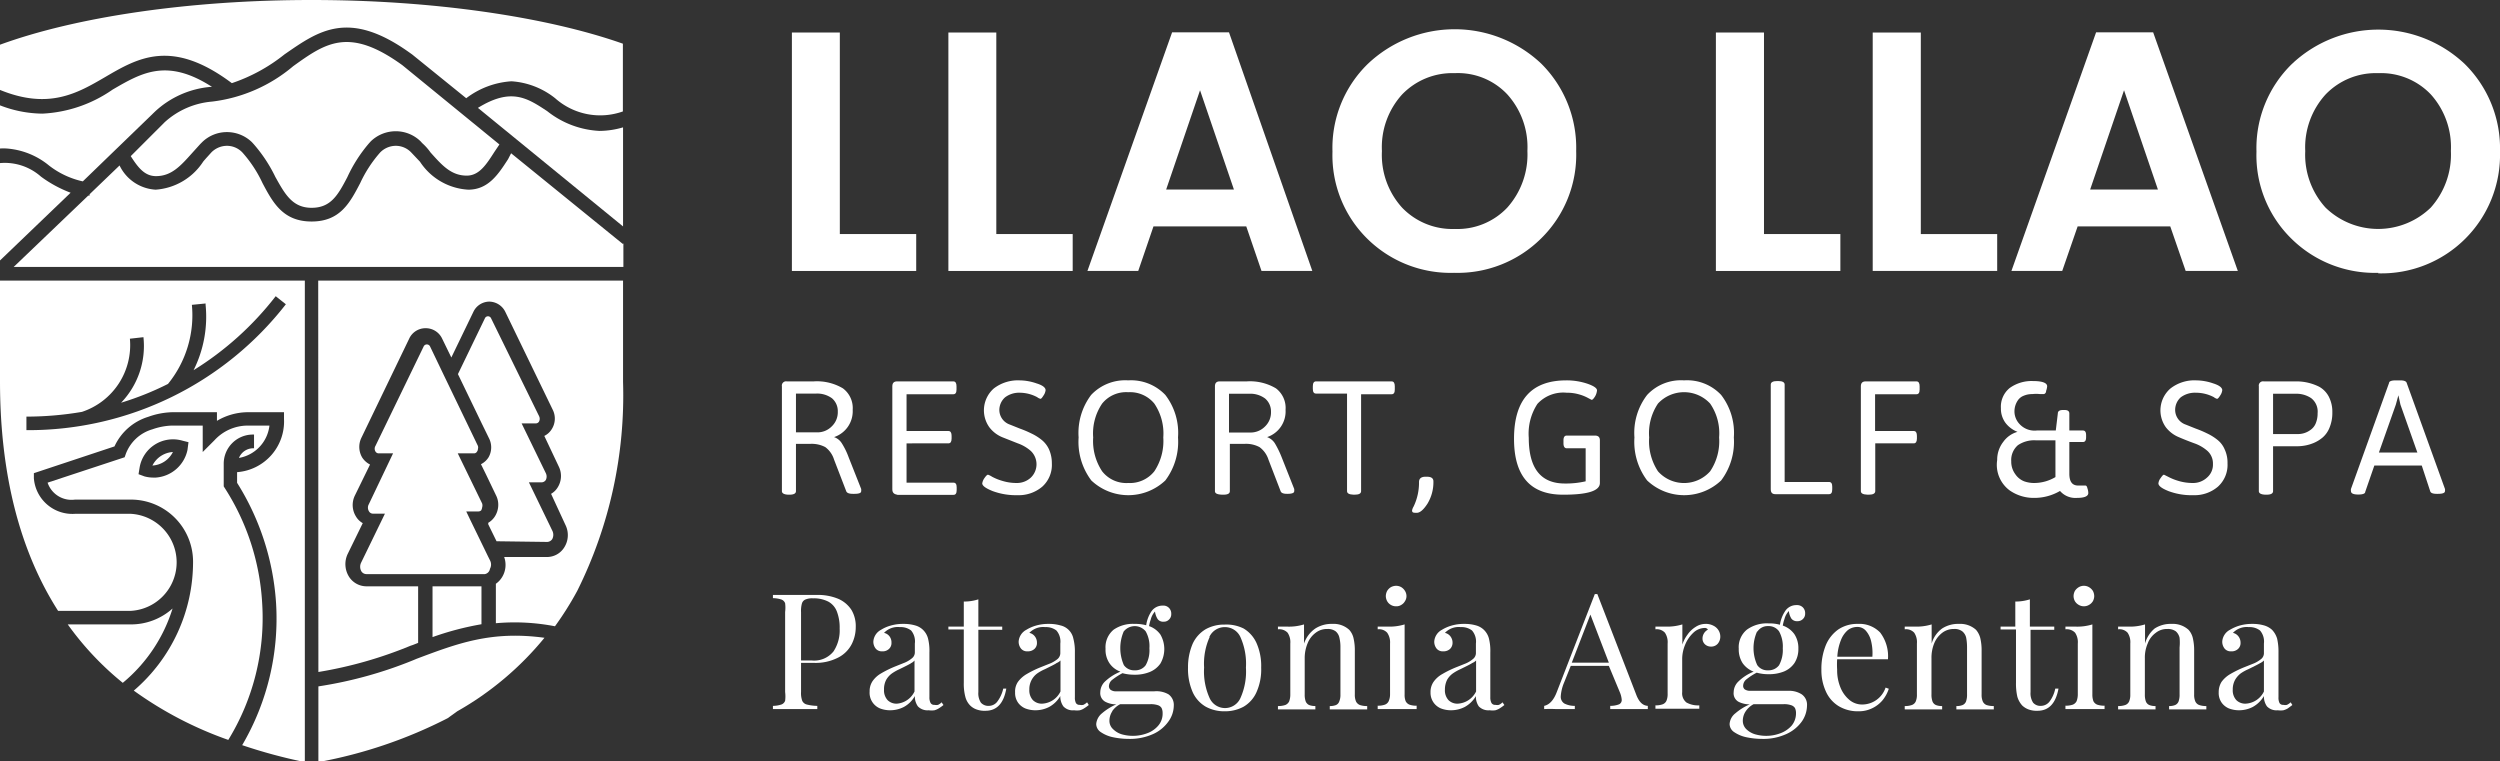 <svg xmlns="http://www.w3.org/2000/svg" viewBox="0 0 147.62 44.95"><rect x="0" y="0" width="147.62" height="44.95" fill="#333333" stroke="none"/><defs><style>.ae0f7254-268f-480e-8c00-9db0c8ac4374{fill:#fff;}</style></defs><g id="e3d6aa16-9250-4cb6-89e6-0f9614be769d" data-name="Layer 2"><g id="b59c77ea-29ea-4930-9358-1bd46b191b31" data-name="Layer 1"><path class="ae0f7254-268f-480e-8c00-9db0c8ac4374" d="M18,16.57H0V22.5c0,5.46,1.15,10,3.43,13.57h4.3a2.87,2.87,0,0,0,0-5.73H4.43A2.28,2.28,0,0,1,2,28.24v-.3l0,0,4.76-1.58a3.24,3.24,0,0,1,2-1.75,4.49,4.49,0,0,1,1.42-.27h2.63v.51a3.61,3.61,0,0,1,1.86-.51h2.1v.4A3,3,0,0,1,14,27.88v.63A15.17,15.17,0,0,1,16.3,35.6a14.77,14.77,0,0,1-2,8.4A30.78,30.78,0,0,0,18,45ZM16.9,17.94A19.27,19.27,0,0,1,1.61,25.4H1.56v-.8h.05a19.39,19.39,0,0,0,3.23-.28A4.15,4.15,0,0,0,7.67,20v0l.8-.09v0a4.83,4.83,0,0,1-1.32,3.87,17.41,17.41,0,0,0,2.77-1.11A6.43,6.43,0,0,0,11.33,18V18l.81-.08V18a7.06,7.06,0,0,1-.71,3.86,18.35,18.35,0,0,0,4.85-4.37l0,0,.63.5Z"/><path class="ae0f7254-268f-480e-8c00-9db0c8ac4374" d="M9,27.49h0a1.45,1.45,0,0,0,1.21-.8h0A1.45,1.45,0,0,0,9,27.49Z"/><path class="ae0f7254-268f-480e-8c00-9db0c8ac4374" d="M12.66,26l-.69.69V25.13H10.14A3.8,3.8,0,0,0,9,25.35,2.38,2.38,0,0,0,7.43,26.8L7.36,27h0L2.81,28.5a1.49,1.49,0,0,0,1.62,1h3.3a3.67,3.67,0,0,1,3.67,3.67,10,10,0,0,1-3.5,7.61,22,22,0,0,0,5.58,2.91,13.76,13.76,0,0,0,2-8.08,14,14,0,0,0-2.2-6.78l-.07-.11V27.38a1.72,1.72,0,0,1,1.71-1.72H15v.81h-.05a.91.91,0,0,0-.84.57,2.19,2.19,0,0,0,1.8-1.91H14.63A2.67,2.67,0,0,0,12.66,26Zm-1.59.57A2.06,2.06,0,0,1,9.2,28.2H9.06a2,2,0,0,1-.53-.07L8.18,28l.06-.37a2,2,0,0,1,2.53-1.61l.36.09Z"/><path class="ae0f7254-268f-480e-8c00-9db0c8ac4374" d="M7.25,40.32a9.24,9.24,0,0,0,2.94-4.39,3.67,3.67,0,0,1-2.46.94H4A17.58,17.58,0,0,0,7.25,40.32Z"/><path class="ae0f7254-268f-480e-8c00-9db0c8ac4374" d="M0,5.31c2.89,1.18,4.58.19,6.21-.76,1.93-1.13,3.93-2.3,7.48.36a10.12,10.12,0,0,0,3.11-1.7c2-1.38,3.78-2.7,7.43-.07h0l.1.07h0L27.53,5.8a4.92,4.92,0,0,1,2.67-1,4.62,4.62,0,0,1,2.58,1,4,4,0,0,0,4,.78v0h0v-4C32.3,1,25.6,0,18.39,0S4.49,1,0,2.64V5.31Z"/><path class="ae0f7254-268f-480e-8c00-9db0c8ac4374" d="M2.42,10.43A3.22,3.22,0,0,0,0,9.63v0H0v5.75l4.17-4A7.23,7.23,0,0,1,2.42,10.43Z"/><path class="ae0f7254-268f-480e-8c00-9db0c8ac4374" d="M36.79,7.52a5,5,0,0,1-1.39.21,5.38,5.38,0,0,1-3.08-1.16c-1.19-.79-2.14-1.41-4.1-.2l8.57,7Z"/><polygon class="ae0f7254-268f-480e-8c00-9db0c8ac4374" points="36.79 7.5 36.79 7.5 36.79 7.5 36.79 7.5"/><path class="ae0f7254-268f-480e-8c00-9db0c8ac4374" d="M25.42,9l0,0c.68.76,1.22,1.37,2.14,1.37h0c.74,0,1.16-.66,1.64-1.41l.29-.43L23.76,3.85c-3.16-2.29-4.54-1.31-6.45.06A9.08,9.08,0,0,1,12.51,6,4.73,4.73,0,0,0,9.72,7.22l-2,2c.43.67.82,1.18,1.49,1.18h0c.92,0,1.46-.61,2.14-1.37h0l.47-.52h0l.11-.11h0a2.09,2.09,0,0,1,1.47-.6,2.12,2.12,0,0,1,1.47.59h0l.11.12h0a8.65,8.65,0,0,1,1.28,1.94c.56,1,1,1.82,2.14,1.82s1.56-.76,2.11-1.81a8.58,8.58,0,0,1,1.28-2h0l.1-.11h0a2.11,2.11,0,0,1,1.48-.6,2.09,2.09,0,0,1,1.47.6h0l.09.1h0C25.12,8.62,25.28,8.8,25.42,9Z"/><path class="ae0f7254-268f-480e-8c00-9db0c8ac4374" d="M0,8.77a2.83,2.83,0,0,1,.41,0,4.44,4.44,0,0,1,2.48,1,5,5,0,0,0,2,.94L9.14,6.6a5.5,5.5,0,0,1,3.3-1.47h.08c-2.66-1.71-4.15-.84-5.87.16l0,0h0A7.91,7.91,0,0,1,2.5,6.71,7.06,7.06,0,0,1,0,6.22Z"/><polygon class="ae0f7254-268f-480e-8c00-9db0c8ac4374" points="0.78 15.76 0.78 15.76 0.78 15.76 0.78 15.76"/><path class="ae0f7254-268f-480e-8c00-9db0c8ac4374" d="M36.77,14.4,30.18,9.05,30,9.4c-.57.88-1.16,1.8-2.35,1.8h0A3.65,3.65,0,0,1,24.8,9.55h0L24.28,9a1.26,1.26,0,0,0-.91-.39,1.3,1.3,0,0,0-.92.39,7.49,7.49,0,0,0-1.18,1.81c-.61,1.17-1.19,2.27-2.87,2.27s-2.28-1.1-2.9-2.27A7.35,7.35,0,0,0,14.31,9a1.26,1.26,0,0,0-.91-.39,1.3,1.3,0,0,0-.92.39c-.16.18-.33.36-.48.54l0,0A3.65,3.65,0,0,1,9.19,11.2h0A2.52,2.52,0,0,1,7.06,9.77l-1.77,1.7v.08H5.21L.81,15.76h36V14.38h0Z"/><path class="ae0f7254-268f-480e-8c00-9db0c8ac4374" d="M18.8,39.68a24.72,24.72,0,0,0,5.44-1.55l.15-.05h0l.3-.12V34.62H21.6a1.22,1.22,0,0,1-1-.58,1.4,1.4,0,0,1-.07-1.33l.89-1.82a1.07,1.07,0,0,1-.4-.39,1.28,1.28,0,0,1-.07-1.23l.9-1.84a1.2,1.2,0,0,1-.46-.41,1.23,1.23,0,0,1-.06-1.15L24.16,20a1.06,1.06,0,0,1,.95-.62,1.07,1.07,0,0,1,1,.62l.54,1.11,1.3-2.69a1.05,1.05,0,0,1,.94-.61,1.07,1.07,0,0,1,.95.61l2.8,5.78a1.16,1.16,0,0,1-.06,1.14,1.06,1.06,0,0,1-.44.4L33,27.56a1.26,1.26,0,0,1-.07,1.22,1.09,1.09,0,0,1-.39.38L33.39,31h0a1.35,1.35,0,0,1-.07,1.32,1.2,1.2,0,0,1-1,.57H29.77a1.38,1.38,0,0,1-.13,1.2,1.31,1.31,0,0,1-.36.38v2.33a12.52,12.52,0,0,1,3.49.18,18.61,18.61,0,0,0,1.32-2.1,25.89,25.89,0,0,0,2.7-12.33V16.57h-18"/><path class="ae0f7254-268f-480e-8c00-9db0c8ac4374" d="M18.8,45a27.61,27.61,0,0,0,7.63-2.59L27,42a18.28,18.28,0,0,0,5.15-4.34C29,37.23,27,38,24.6,38.9l-.19.08h0a24.68,24.68,0,0,1-5.61,1.55"/><path class="ae0f7254-268f-480e-8c00-9db0c8ac4374" d="M28.93,33.59a.53.53,0,0,0,0-.51l-.12-.24h0l-1.07-2.2-.21-.44h.72a.26.26,0,0,0,.16-.06s0,0,0,0h0v0l0,0a.48.48,0,0,0,.06-.18.39.39,0,0,0,0-.23l-.72-1.48-.72-1.48H28a.2.2,0,0,0,.17-.11.25.25,0,0,0,.05-.15.3.3,0,0,0,0-.18l-2-4.15h0l-.82-1.71a.21.21,0,0,0-.39,0l-2.84,5.86a.32.32,0,0,0,0,.33.22.22,0,0,0,.18.11h.86l-1.43,3a.41.41,0,0,0,0,.41.27.27,0,0,0,.23.15h.72l-1.4,2.88a.55.55,0,0,0,0,.51.35.35,0,0,0,.3.18h7A.37.37,0,0,0,28.93,33.59Z"/><path class="ae0f7254-268f-480e-8c00-9db0c8ac4374" d="M32.31,32a.37.37,0,0,0,.3-.17.54.54,0,0,0,0-.5h0l-1.38-2.85H32a.3.3,0,0,0,.23-.14.45.45,0,0,0,0-.4L30.8,25h.86a.22.22,0,0,0,.17-.11.35.35,0,0,0,0-.32L29,18.8a.2.2,0,0,0-.37,0l-1.59,3.29,1.4,2.9.43.88A1.18,1.18,0,0,1,28.85,27a1.11,1.11,0,0,1-.45.41l.3.61.59,1.23a1.22,1.22,0,0,1,.13.62,1.29,1.29,0,0,1-.19.61,1.15,1.15,0,0,1-.4.39l0,.09.49,1Z"/><path class="ae0f7254-268f-480e-8c00-9db0c8ac4374" d="M28.43,36.86V34.62H25.54v3A17.35,17.35,0,0,1,28.43,36.86Z"/><path class="ae0f7254-268f-480e-8c00-9db0c8ac4374" d="M46.76,1.92h2.83v11.9H54.1V16H46.76Z"/><path class="ae0f7254-268f-480e-8c00-9db0c8ac4374" d="M56,1.92h2.83v11.9h4.51V16H56Z"/><path class="ae0f7254-268f-480e-8c00-9db0c8ac4374" d="M74.49,16l-.9-2.63H68.11L67.21,16h-3l5-14.09h3.36L77.49,16Zm-5.63-4.81h4l-2-5.86Z"/><path class="ae0f7254-268f-480e-8c00-9db0c8ac4374" d="M85.86,16.11a7,7,0,0,1-5.11-2,6.92,6.92,0,0,1-2.07-5.16,6.92,6.92,0,0,1,2.08-5.17A7.45,7.45,0,0,1,91,3.75a7,7,0,0,1,2.07,5.17A6.92,6.92,0,0,1,91,14.08,7,7,0,0,1,85.86,16.11ZM89,12.26a4.7,4.7,0,0,0,1.19-3.35A4.64,4.64,0,0,0,89,5.57a4,4,0,0,0-3.1-1.25,4.11,4.11,0,0,0-3.11,1.26,4.63,4.63,0,0,0-1.19,3.34,4.63,4.63,0,0,0,1.19,3.34,4.11,4.11,0,0,0,3.11,1.26A4.05,4.05,0,0,0,89,12.26Z"/><path class="ae0f7254-268f-480e-8c00-9db0c8ac4374" d="M101.32,1.92h2.84v11.9h4.51V16h-7.35Z"/><path class="ae0f7254-268f-480e-8c00-9db0c8ac4374" d="M110.58,1.92h2.84v11.9h4.51V16h-7.35Z"/><path class="ae0f7254-268f-480e-8c00-9db0c8ac4374" d="M129.06,16l-.91-2.63h-5.47L121.77,16h-3l5-14.09h3.37l5,14.09Zm-5.64-4.81h4l-2-5.86Z"/><path class="ae0f7254-268f-480e-8c00-9db0c8ac4374" d="M140.43,16.11a7,7,0,0,1-5.11-2,6.89,6.89,0,0,1-2.08-5.16,6.93,6.93,0,0,1,2.09-5.17,7.43,7.43,0,0,1,10.21,0,7,7,0,0,1,2.08,5.17,7,7,0,0,1-7.19,7.19Zm3.1-3.85a4.7,4.7,0,0,0,1.19-3.35,4.64,4.64,0,0,0-1.19-3.34,4.06,4.06,0,0,0-3.1-1.25,4.11,4.11,0,0,0-3.11,1.26,4.64,4.64,0,0,0-1.2,3.34,4.64,4.64,0,0,0,1.2,3.34,4.46,4.46,0,0,0,6.21,0Z"/><path class="ae0f7254-268f-480e-8c00-9db0c8ac4374" d="M46.17,29V22.81a.25.25,0,0,1,.29-.29h1.59a3,3,0,0,1,1.72.41,1.45,1.45,0,0,1,.58,1.27,1.61,1.61,0,0,1-1.1,1.61v0a.87.87,0,0,1,.46.37,4.18,4.18,0,0,1,.4.82l.74,1.87a.5.5,0,0,1,0,.14c0,.1-.13.15-.4.15h-.09q-.33,0-.39-.15l-.72-1.87a1.45,1.45,0,0,0-.52-.74,1.72,1.72,0,0,0-.9-.19H47V29c0,.14-.13.21-.38.21h-.08C46.3,29.2,46.17,29.13,46.17,29ZM47,25.53h1.25a1.18,1.18,0,0,0,.86-.35,1.15,1.15,0,0,0,.36-.87,1,1,0,0,0-.34-.79,1.48,1.48,0,0,0-.94-.28H47Z"/><path class="ae0f7254-268f-480e-8c00-9db0c8ac4374" d="M52.69,28.89V22.81c0-.19.09-.29.28-.29h3.32c.13,0,.19.1.19.29V23c0,.19-.06.28-.19.28H53.53v2.17H56c.13,0,.19.1.19.29v.15c0,.19-.06.29-.19.29H53.53v2.32H56.3c.13,0,.19.09.19.28v.15c0,.2-.06.29-.19.29H53C52.78,29.18,52.69,29.09,52.69,28.89Z"/><path class="ae0f7254-268f-480e-8c00-9db0c8ac4374" d="M58,28.54a.73.73,0,0,1,.13-.31c.09-.13.16-.2.21-.2a1.13,1.13,0,0,1,.24.12,3,3,0,0,0,.59.24,2.84,2.84,0,0,0,.87.13,1.2,1.2,0,0,0,.83-.32,1.09,1.09,0,0,0,0-1.57,2.34,2.34,0,0,0-.77-.45l-.91-.36a1.84,1.84,0,0,1-.77-.59,1.72,1.72,0,0,1,.26-2.29,2.33,2.33,0,0,1,1.53-.48,3.11,3.11,0,0,1,1,.18c.36.11.53.25.53.4a.68.68,0,0,1-.12.31c-.08.13-.14.2-.18.2a.55.55,0,0,1-.2-.1,2.21,2.21,0,0,0-1-.26,1.37,1.37,0,0,0-.89.27,1,1,0,0,0-.34.79.92.92,0,0,0,.62.82l.6.24a6.21,6.21,0,0,1,.66.28,3,3,0,0,1,.6.37,1.54,1.54,0,0,1,.45.57,2,2,0,0,1,.17.83,1.73,1.73,0,0,1-.57,1.38,2.15,2.15,0,0,1-1.45.5A4,4,0,0,1,58.62,29C58.22,28.84,58,28.69,58,28.54Z"/><path class="ae0f7254-268f-480e-8c00-9db0c8ac4374" d="M64.44,28.37a3.79,3.79,0,0,1-.75-2.54,3.72,3.72,0,0,1,.74-2.51,2.76,2.76,0,0,1,2.19-.86,2.79,2.79,0,0,1,2.19.86,3.67,3.67,0,0,1,.75,2.51,3.79,3.79,0,0,1-.75,2.54,3.18,3.18,0,0,1-4.37,0Zm.64-.54a1.81,1.81,0,0,0,1.54.69,1.84,1.84,0,0,0,1.54-.69,3.23,3.23,0,0,0,.53-2,3.14,3.14,0,0,0-.53-2,1.85,1.85,0,0,0-1.54-.67,1.82,1.82,0,0,0-1.54.67,3.14,3.14,0,0,0-.53,2A3.23,3.23,0,0,0,65.08,27.83Z"/><path class="ae0f7254-268f-480e-8c00-9db0c8ac4374" d="M71.74,29V22.81c0-.19.09-.29.28-.29h1.6a3,3,0,0,1,1.72.41,1.45,1.45,0,0,1,.57,1.27,1.6,1.6,0,0,1-1.09,1.61v0a.91.91,0,0,1,.46.37,5.73,5.73,0,0,1,.4.82l.74,1.87a.5.5,0,0,1,0,.14c0,.1-.14.15-.4.15H76c-.22,0-.34-.05-.38-.15l-.72-1.87a1.46,1.46,0,0,0-.53-.74,1.68,1.68,0,0,0-.89-.19h-.86V29c0,.14-.12.21-.38.21h-.07C71.86,29.2,71.74,29.13,71.74,29Zm.83-3.46h1.26a1.19,1.19,0,0,0,.86-.35,1.15,1.15,0,0,0,.36-.87,1,1,0,0,0-.35-.79,1.46,1.46,0,0,0-.94-.28H72.57Z"/><path class="ae0f7254-268f-480e-8c00-9db0c8ac4374" d="M79.54,29V23.24H77.71c-.13,0-.19-.09-.19-.28v-.15c0-.19.06-.29.19-.29h4.46c.13,0,.19.1.19.29V23c0,.19-.06.28-.19.28h-1.8V29c0,.14-.12.21-.38.21h-.07C79.66,29.2,79.54,29.13,79.54,29Z"/><path class="ae0f7254-268f-480e-8c00-9db0c8ac4374" d="M83.79,28.46c0-.2.13-.31.38-.31h.09c.25,0,.38.09.38.27a2.45,2.45,0,0,1-.35,1.32q-.35.54-.63.54c-.19,0-.28,0-.28-.14a.7.7,0,0,1,.09-.23A3.25,3.25,0,0,0,83.79,28.46Z"/><path class="ae0f7254-268f-480e-8c00-9db0c8ac4374" d="M89.4,25.91q0-3.45,3.09-3.45a3.85,3.85,0,0,1,1.25.2c.37.13.56.26.56.39a.86.86,0,0,1-.11.35c-.09.14-.15.21-.21.21l-.21-.11a2.51,2.51,0,0,0-.52-.21,2.55,2.55,0,0,0-.74-.1,2.07,2.07,0,0,0-1.73.66,3.22,3.22,0,0,0-.51,2q0,2.7,2.13,2.7a5.14,5.14,0,0,0,1.23-.13V26.47H92.51c-.12,0-.19-.1-.19-.29V26c0-.19.07-.28.19-.28h1.67c.19,0,.29.09.29.28v2.52q0,.69-2.13.69Q89.4,29.24,89.4,25.91Z"/><path class="ae0f7254-268f-480e-8c00-9db0c8ac4374" d="M97.26,28.37a3.79,3.79,0,0,1-.75-2.54,3.67,3.67,0,0,1,.75-2.51,2.72,2.72,0,0,1,2.18-.86,2.76,2.76,0,0,1,2.19.86,3.67,3.67,0,0,1,.75,2.51,3.79,3.79,0,0,1-.75,2.54,3.18,3.18,0,0,1-4.37,0Zm.64-.54a2.06,2.06,0,0,0,3.08,0,3.17,3.17,0,0,0,.53-2,3.08,3.08,0,0,0-.53-2,2.1,2.1,0,0,0-3.08,0,3.14,3.14,0,0,0-.52,2A3.23,3.23,0,0,0,97.9,27.83Z"/><path class="ae0f7254-268f-480e-8c00-9db0c8ac4374" d="M104.56,28.89V22.71c0-.14.13-.21.38-.21H105c.25,0,.38.07.38.21v5.75H108c.13,0,.19.09.19.28v.15c0,.2-.06.29-.19.29h-3.17C104.65,29.18,104.56,29.09,104.56,28.89Z"/><path class="ae0f7254-268f-480e-8c00-9db0c8ac4374" d="M109.88,29V22.81c0-.19.09-.29.28-.29h3c.13,0,.19.1.19.29V23c0,.19-.06.28-.19.28h-2.44v2.17H113c.13,0,.19.1.19.29v.15c0,.19-.06.29-.19.29h-2.27V29c0,.14-.13.21-.38.21h-.08C110,29.2,109.88,29.13,109.88,29Z"/><path class="ae0f7254-268f-480e-8c00-9db0c8ac4374" d="M117.93,27.16a1.71,1.71,0,0,1,.36-1.07,1.54,1.54,0,0,1,.84-.59v0a1.63,1.63,0,0,1-.71-.53,1.41,1.41,0,0,1-.27-.87,1.42,1.42,0,0,1,.52-1.19,2.21,2.21,0,0,1,1.37-.41c.56,0,.84.11.84.31a1,1,0,0,1-.06.27c0,.13-.09.19-.15.19l-.21,0a2.07,2.07,0,0,0-.46,0,1.25,1.25,0,0,0-.51.1.73.73,0,0,0-.34.27,1.16,1.16,0,0,0-.2.68,1.09,1.09,0,0,0,.32.74,1.2,1.2,0,0,0,1,.36h1.12l.12-1q0-.21.3-.21h.1c.19,0,.28.07.28.21v1h.8c.13,0,.19.09.19.28v.12c0,.19-.06.28-.19.28h-.8v1.87c0,.47.17.7.52.7l.27,0,.14,0c.05,0,.1,0,.14.17a.86.86,0,0,1,.05.27c0,.19-.22.29-.67.29a1.2,1.2,0,0,1-1-.41,3,3,0,0,1-1.55.41,2.48,2.48,0,0,1-1.42-.44A1.88,1.88,0,0,1,117.93,27.16Zm.83.08A1.24,1.24,0,0,0,119,28a1.13,1.13,0,0,0,.52.42,1.77,1.77,0,0,0,.61.1,2.46,2.46,0,0,0,1.24-.35c0-.11,0-.21,0-.27V26h-1.16a1.71,1.71,0,0,0-1.06.29A1.16,1.16,0,0,0,118.76,27.24Z"/><path class="ae0f7254-268f-480e-8c00-9db0c8ac4374" d="M127.45,28.54a.62.62,0,0,1,.13-.31c.09-.13.15-.2.2-.2l.24.12a3.22,3.22,0,0,0,.59.24,2.94,2.94,0,0,0,.87.13,1.2,1.2,0,0,0,.84-.32,1,1,0,0,0,.35-.8,1,1,0,0,0-.32-.77,2.34,2.34,0,0,0-.77-.45c-.3-.11-.61-.23-.91-.36a1.87,1.87,0,0,1-.78-.59,1.71,1.71,0,0,1,.27-2.29,2.3,2.3,0,0,1,1.53-.48,3.16,3.16,0,0,1,1,.18c.35.11.53.25.53.4a.68.68,0,0,1-.12.31c-.08.13-.14.2-.19.2a.55.55,0,0,1-.19-.1,2.27,2.27,0,0,0-1.05-.26,1.4,1.4,0,0,0-.9.27,1,1,0,0,0-.33.79.92.92,0,0,0,.62.82l.6.24a6.21,6.21,0,0,1,.66.28,3,3,0,0,1,.6.37,1.43,1.43,0,0,1,.44.57,1.84,1.84,0,0,1,.17.83,1.73,1.73,0,0,1-.57,1.38,2.12,2.12,0,0,1-1.44.5,3.9,3.9,0,0,1-1.47-.24C127.65,28.84,127.45,28.69,127.45,28.54Z"/><path class="ae0f7254-268f-480e-8c00-9db0c8ac4374" d="M133.38,29V22.81a.25.25,0,0,1,.29-.29h1.93a3,3,0,0,1,1.35.32,1.43,1.43,0,0,1,.56.58,1.94,1.94,0,0,1,.21.93,2.27,2.27,0,0,1-.17.91,1.48,1.48,0,0,1-.4.57,2.05,2.05,0,0,1-.54.33,2.52,2.52,0,0,1-.92.19h-1.47V29c0,.14-.13.21-.38.21h-.08C133.51,29.2,133.38,29.13,133.38,29Zm.84-3.37h1.48a1.22,1.22,0,0,0,.71-.23.87.87,0,0,0,.32-.38,1.49,1.49,0,0,0,.12-.62,1,1,0,0,0-.38-.89,1.56,1.56,0,0,0-.9-.26h-1.35Z"/><path class="ae0f7254-268f-480e-8c00-9db0c8ac4374" d="M138.82,29a.39.39,0,0,1,0-.13l2.25-6.26c0-.1.16-.15.39-.15h.27c.22,0,.35.05.38.15l2.26,6.26a.35.35,0,0,1,0,.13c0,.11-.14.16-.41.16h-.08c-.22,0-.35-.05-.38-.15L143,27.49h-2.8l-.54,1.56c0,.1-.16.15-.38.15h-.05C139,29.2,138.82,29.15,138.82,29Zm1.65-2.28h2.27l-1-2.83-.12-.55-.15.55Z"/><path class="ae0f7254-268f-480e-8c00-9db0c8ac4374" d="M47.3,40.86a1.34,1.34,0,0,0,.07.52.4.4,0,0,0,.27.22,2.59,2.59,0,0,0,.62.08v.19c-.33,0-.8,0-1.4,0s-1,0-1.22,0v-.19a1.66,1.66,0,0,0,.5-.08.37.37,0,0,0,.22-.22,2.09,2.09,0,0,0,0-.52V36.14a2.09,2.09,0,0,0,0-.52.37.37,0,0,0-.22-.22,1.66,1.66,0,0,0-.5-.08v-.19c.27,0,.65,0,1.16,0h1.44a3.12,3.12,0,0,1,1.26.23,1.76,1.76,0,0,1,.78.66,1.87,1.87,0,0,1,.25,1,2.22,2.22,0,0,1-.23,1,1.84,1.84,0,0,1-.79.8,2.9,2.9,0,0,1-1.48.32H47.3Zm1.92-2.4a2.24,2.24,0,0,0,.36-1.34,2.64,2.64,0,0,0-.16-1,1.12,1.12,0,0,0-.5-.59,1.87,1.87,0,0,0-.92-.2,1,1,0,0,0-.44.07.36.36,0,0,0-.21.24,1.66,1.66,0,0,0-.05.51V39h.64A1.46,1.46,0,0,0,49.22,38.46Z"/><path class="ae0f7254-268f-480e-8c00-9db0c8ac4374" d="M53.8,37.23a1,1,0,0,0-.66-.2,1.12,1.12,0,0,0-.94.34.55.55,0,0,1,.32.2.6.6,0,0,1,.12.38.47.47,0,0,1-.15.37.53.53,0,0,1-.4.14.46.46,0,0,1-.38-.16.65.65,0,0,1-.14-.43.85.85,0,0,1,.45-.68,2.17,2.17,0,0,1,.57-.25,2.59,2.59,0,0,1,.76-.1,2.4,2.4,0,0,1,.69.09,1.07,1.07,0,0,1,.46.26,1.1,1.1,0,0,1,.3.52,3,3,0,0,1,.08.82v2.64a.69.69,0,0,0,.07.34.24.24,0,0,0,.23.11.5.5,0,0,0,.21,0,.69.69,0,0,0,.21-.15l.11.16a2.59,2.59,0,0,1-.28.2,1,1,0,0,1-.25.11,1.18,1.18,0,0,1-.34,0,.79.79,0,0,1-.64-.23,1,1,0,0,1-.18-.61,1.64,1.64,0,0,1-.66.65,1.77,1.77,0,0,1-.8.19,1.64,1.64,0,0,1-.6-.11,1,1,0,0,1-.61-1,1.05,1.05,0,0,1,.18-.62,1.57,1.57,0,0,1,.5-.45,6.31,6.31,0,0,1,.86-.42l.45-.18a1.69,1.69,0,0,0,.52-.3.44.44,0,0,0,.16-.33V38A1,1,0,0,0,53.8,37.23Zm0,1.93c-.11.07-.33.18-.68.35a2.79,2.79,0,0,0-.46.26,1.19,1.19,0,0,0-.33.37,1.16,1.16,0,0,0-.13.58.85.85,0,0,0,.21.62.74.74,0,0,0,.55.21A1.26,1.26,0,0,0,54,40.83V39A.58.58,0,0,1,53.79,39.16Z"/><path class="ae0f7254-268f-480e-8c00-9db0c8ac4374" d="M59.18,37v.19H57.77v3.68a1,1,0,0,0,.15.62.58.58,0,0,0,.46.19.63.63,0,0,0,.5-.24,2,2,0,0,0,.36-.78l.18,0c-.15.87-.56,1.31-1.23,1.31a1.34,1.34,0,0,1-.53-.08,1,1,0,0,1-.37-.23,1.12,1.12,0,0,1-.29-.52,3,3,0,0,1-.09-.82V37.17H56V37h.91V35.52a2.73,2.73,0,0,0,.86-.13V37Z"/><path class="ae0f7254-268f-480e-8c00-9db0c8ac4374" d="M62.38,37.23a1,1,0,0,0-.66-.2,1.13,1.13,0,0,0-.94.34.55.55,0,0,1,.32.2.6.6,0,0,1,.13.38.47.47,0,0,1-.15.37.57.57,0,0,1-.41.14.46.46,0,0,1-.38-.16.65.65,0,0,1-.14-.43.85.85,0,0,1,.45-.68,2.32,2.32,0,0,1,.57-.25,2.59,2.59,0,0,1,.76-.1,2.4,2.4,0,0,1,.69.09,1,1,0,0,1,.76.78,3,3,0,0,1,.09.82v2.64a.71.71,0,0,0,.06.34.24.24,0,0,0,.23.11.46.46,0,0,0,.21,0,.86.86,0,0,0,.22-.15l.1.16a2.59,2.59,0,0,1-.28.2.82.82,0,0,1-.25.11,1.18,1.18,0,0,1-.34,0,.75.75,0,0,1-.63-.23,1,1,0,0,1-.18-.61,1.73,1.73,0,0,1-.67.65,1.77,1.77,0,0,1-.8.19,1.64,1.64,0,0,1-.6-.11,1,1,0,0,1-.44-.36,1,1,0,0,1-.16-.59,1,1,0,0,1,.17-.62,1.69,1.69,0,0,1,.5-.45,6.31,6.31,0,0,1,.86-.42l.45-.18a1.77,1.77,0,0,0,.53-.3.47.47,0,0,0,.16-.33V38A1,1,0,0,0,62.38,37.23Zm0,1.93c-.1.07-.33.18-.67.35a2.54,2.54,0,0,0-.47.26,1.15,1.15,0,0,0-.46.95.85.85,0,0,0,.21.62.74.74,0,0,0,.55.21,1.27,1.27,0,0,0,1.08-.72V39A.71.71,0,0,1,62.37,39.16Z"/><path class="ae0f7254-268f-480e-8c00-9db0c8ac4374" d="M69,41a.77.77,0,0,1,.31.67,1.62,1.62,0,0,1-.3.91,2.23,2.23,0,0,1-.89.75,3.34,3.34,0,0,1-1.48.3,4.57,4.57,0,0,1-.93-.1,2,2,0,0,1-.71-.3.58.58,0,0,1-.27-.48.91.91,0,0,1,.34-.63,3.33,3.33,0,0,1,.85-.53h0a1.38,1.38,0,0,1-.65-.15.58.58,0,0,1-.3-.57.89.89,0,0,1,.27-.62,2.92,2.92,0,0,1,.92-.59,1.32,1.32,0,0,1-.65-.5,1.42,1.42,0,0,1-.23-.85,1.34,1.34,0,0,1,.48-1.13A2,2,0,0,1,67,36.84a2.44,2.44,0,0,1,.68.08,1.94,1.94,0,0,1,.33-.85.8.8,0,0,1,.65-.31.46.46,0,0,1,.37.14.48.48,0,0,1,.13.36.42.42,0,0,1-.13.32.41.41,0,0,1-.32.13.4.4,0,0,1-.35-.15,1.09,1.09,0,0,1-.16-.45,1.06,1.06,0,0,0-.25.47,2.24,2.24,0,0,0-.1.39,1.37,1.37,0,0,1,.67.5,1.71,1.71,0,0,1,0,1.71,1.42,1.42,0,0,1-.63.5,2.31,2.31,0,0,1-.91.16,2.58,2.58,0,0,1-.7-.09,4.07,4.07,0,0,0-.59.38.5.5,0,0,0-.21.38.27.27,0,0,0,.11.23.55.55,0,0,0,.35.08h2.23A1.43,1.43,0,0,1,69,41Zm-3.32,1a1,1,0,0,0-.17.54.66.66,0,0,0,.21.51,1.23,1.23,0,0,0,.52.31,2.41,2.41,0,0,0,1.49-.06,1.56,1.56,0,0,0,.66-.45,1.08,1.08,0,0,0,.26-.74.67.67,0,0,0-.06-.3.39.39,0,0,0-.22-.17,1.29,1.29,0,0,0-.44-.06H66.15A1.24,1.24,0,0,0,65.67,42Zm.68-4.73a2.5,2.5,0,0,0,0,2,.73.73,0,0,0,.64.31.75.75,0,0,0,.65-.3,1.79,1.79,0,0,0,.22-1,1.77,1.77,0,0,0-.22-1,.83.83,0,0,0-1.29,0Z"/><path class="ae0f7254-268f-480e-8c00-9db0c8ac4374" d="M73.43,37.11a1.92,1.92,0,0,1,.76.85,3.34,3.34,0,0,1,.28,1.46,3.28,3.28,0,0,1-.28,1.46,1.87,1.87,0,0,1-.76.85,2.29,2.29,0,0,1-1.12.27,2.25,2.25,0,0,1-1.11-.27,1.89,1.89,0,0,1-.77-.85,3.42,3.42,0,0,1-.28-1.46A3.49,3.49,0,0,1,70.43,38a1.94,1.94,0,0,1,.77-.85,2.25,2.25,0,0,1,1.11-.27A2.29,2.29,0,0,1,73.43,37.11Zm-2,.5a3.83,3.83,0,0,0-.33,1.81,3.81,3.81,0,0,0,.33,1.81,1,1,0,0,0,.9.58,1,1,0,0,0,.91-.58,3.81,3.81,0,0,0,.33-1.81,3.83,3.83,0,0,0-.33-1.81,1,1,0,0,0-.91-.58A1,1,0,0,0,71.41,37.61Z"/><path class="ae0f7254-268f-480e-8c00-9db0c8ac4374" d="M77.67,37.11a1.78,1.78,0,0,1,1-.27,1.36,1.36,0,0,1,1,.35,1.1,1.1,0,0,1,.25.48,3.13,3.13,0,0,1,.08.77V41a1,1,0,0,0,.07.42.43.43,0,0,0,.23.21,1.23,1.23,0,0,0,.43.06v.2l-1.15,0-1.06,0v-.2a.92.92,0,0,0,.37-.06.36.36,0,0,0,.19-.21,1,1,0,0,0,.07-.42V38.23a2.32,2.32,0,0,0-.06-.57.67.67,0,0,0-.22-.38.77.77,0,0,0-.49-.14,1.09,1.09,0,0,0-.7.23,1.42,1.42,0,0,0-.47.62,2.26,2.26,0,0,0-.17.88V41a1.17,1.17,0,0,0,.06.42.41.41,0,0,0,.2.21,1,1,0,0,0,.37.06v.2l-1.06,0-1.15,0v-.2a1.27,1.27,0,0,0,.43-.06.43.43,0,0,0,.23-.21,1.14,1.14,0,0,0,.07-.42V38a1,1,0,0,0-.16-.64.68.68,0,0,0-.57-.2V37L76,37a3,3,0,0,0,1-.13V38A1.77,1.77,0,0,1,77.67,37.11Z"/><path class="ae0f7254-268f-480e-8c00-9db0c8ac4374" d="M83,41.4a.43.43,0,0,0,.23.21,1.21,1.21,0,0,0,.42.06v.2l-1.15,0-1.15,0v-.2a1.17,1.17,0,0,0,.42-.06A.4.4,0,0,0,82,41.4a1,1,0,0,0,.08-.42V38a1,1,0,0,0-.17-.64.65.65,0,0,0-.56-.2V37l.59,0a3.08,3.08,0,0,0,1-.13V41A1,1,0,0,0,83,41.4Zm-.26-6.73a.66.66,0,0,1,.22.22.59.59,0,0,1,.09.31.55.55,0,0,1-.09.3.58.58,0,0,1-.22.22.52.52,0,0,1-.3.08.58.58,0,0,1-.31-.08.58.58,0,0,1-.22-.22.64.64,0,0,1-.08-.3.68.68,0,0,1,.08-.31.66.66,0,0,1,.22-.22.68.68,0,0,1,.31-.08A.61.61,0,0,1,82.74,34.67Z"/><path class="ae0f7254-268f-480e-8c00-9db0c8ac4374" d="M86.92,37.23a1,1,0,0,0-.66-.2,1.12,1.12,0,0,0-.94.34.55.55,0,0,1,.32.2.6.6,0,0,1,.13.38.5.5,0,0,1-.15.37.57.57,0,0,1-.41.14.46.46,0,0,1-.38-.16.65.65,0,0,1-.14-.43.85.85,0,0,1,.45-.68,2.32,2.32,0,0,1,.57-.25,2.59,2.59,0,0,1,.76-.1,2.4,2.4,0,0,1,.69.09,1.07,1.07,0,0,1,.46.26,1.1,1.1,0,0,1,.3.52,3,3,0,0,1,.08.82v2.64a.69.69,0,0,0,.07.34.24.24,0,0,0,.23.11.5.5,0,0,0,.21,0,.69.69,0,0,0,.21-.15l.11.16a2.59,2.59,0,0,1-.28.2,1,1,0,0,1-.25.11,1.18,1.18,0,0,1-.34,0,.79.79,0,0,1-.64-.23,1,1,0,0,1-.17-.61,1.73,1.73,0,0,1-.67.65,1.77,1.77,0,0,1-.8.19,1.64,1.64,0,0,1-.6-.11,1,1,0,0,1-.44-.36,1,1,0,0,1-.17-.59,1.05,1.05,0,0,1,.18-.62,1.57,1.57,0,0,1,.5-.45,6.31,6.31,0,0,1,.86-.42l.45-.18a1.69,1.69,0,0,0,.52-.3.45.45,0,0,0,.17-.33V38A1,1,0,0,0,86.92,37.23Zm0,1.93c-.11.07-.33.18-.68.35a2.79,2.79,0,0,0-.46.26,1.19,1.19,0,0,0-.33.37,1.27,1.27,0,0,0-.13.58.85.85,0,0,0,.21.62.74.74,0,0,0,.55.21,1.28,1.28,0,0,0,1.08-.72V39A.71.71,0,0,1,86.91,39.16Z"/><path class="ae0f7254-268f-480e-8c00-9db0c8ac4374" d="M97.3,41.68v.19q-.39,0-1,0c-.54,0-1,0-1.22,0v-.19a1.43,1.43,0,0,0,.52-.09.28.28,0,0,0,.16-.27,1.45,1.45,0,0,0-.11-.44L95,39.32H92.75l-.4,1a2.52,2.52,0,0,0-.19.79.47.47,0,0,0,.21.43,1.32,1.32,0,0,0,.62.14v.19c-.36,0-.73,0-1.1,0a7,7,0,0,0-.71,0v-.19c.32-.07.57-.35.75-.83l2.24-5.77h.15l2.32,6C96.8,41.46,97,41.66,97.3,41.68Zm-3.39-5.39-1.1,2.84H95Z"/><path class="ae0f7254-268f-480e-8c00-9db0c8ac4374" d="M99.64,37.48a1.62,1.62,0,0,1,.48-.46,1.07,1.07,0,0,1,.59-.18.93.93,0,0,1,.45.1.74.74,0,0,1,.31.27.7.7,0,0,1,.11.37.64.64,0,0,1-.15.43.51.51,0,0,1-.4.17.51.51,0,0,1-.35-.13.46.46,0,0,1-.15-.36.59.59,0,0,1,.32-.51.21.21,0,0,0-.2-.1,1,1,0,0,0-.67.29,2,2,0,0,0-.48.71,2.21,2.21,0,0,0-.17.79v2a.69.69,0,0,0,.25.61,1.4,1.4,0,0,0,.76.17v.2l-1.47,0-1.12,0v-.2a1.17,1.17,0,0,0,.42-.06.4.4,0,0,0,.23-.21,1,1,0,0,0,.07-.42V38a1,1,0,0,0-.16-.64.65.65,0,0,0-.56-.2V37l.59,0a3.08,3.08,0,0,0,1-.13v1.19A2,2,0,0,1,99.64,37.48Z"/><path class="ae0f7254-268f-480e-8c00-9db0c8ac4374" d="M106.39,41a.75.75,0,0,1,.31.67,1.68,1.68,0,0,1-.29.91,2.26,2.26,0,0,1-.9.75,3.26,3.26,0,0,1-1.47.3,4.57,4.57,0,0,1-.93-.1,2,2,0,0,1-.71-.3.58.58,0,0,1-.27-.48.87.87,0,0,1,.34-.63,3.33,3.33,0,0,1,.85-.53h0a1.45,1.45,0,0,1-.66-.15.57.57,0,0,1-.29-.57.89.89,0,0,1,.27-.62,2.74,2.74,0,0,1,.91-.59,1.41,1.41,0,0,1-.65-.5,1.49,1.49,0,0,1-.23-.85,1.34,1.34,0,0,1,.48-1.13,2,2,0,0,1,1.28-.37,2.32,2.32,0,0,1,.67.08,2,2,0,0,1,.34-.85.79.79,0,0,1,.65-.31.48.48,0,0,1,.37.14.48.48,0,0,1,.13.36.42.42,0,0,1-.13.32.44.44,0,0,1-.33.13.41.41,0,0,1-.35-.15,1,1,0,0,1-.15-.45,1.05,1.05,0,0,0-.26.47,2.24,2.24,0,0,0-.1.39,1.4,1.4,0,0,1,.68.5,1.49,1.49,0,0,1,.24.87,1.51,1.51,0,0,1-.23.84,1.4,1.4,0,0,1-.62.5,2.35,2.35,0,0,1-.91.16,2.53,2.53,0,0,1-.7-.09,3.58,3.58,0,0,0-.59.38.5.5,0,0,0-.21.38.26.26,0,0,0,.1.23.57.57,0,0,0,.35.08h2.24A1.38,1.38,0,0,1,106.39,41Zm-3.31,1a1,1,0,0,0-.17.54.69.69,0,0,0,.2.51,1.26,1.26,0,0,0,.53.31,2.39,2.39,0,0,0,.66.09,2.33,2.33,0,0,0,.82-.15,1.65,1.65,0,0,0,.67-.45,1.13,1.13,0,0,0,.26-.74.67.67,0,0,0-.06-.3.41.41,0,0,0-.23-.17,1.25,1.25,0,0,0-.44-.06h-1.77A1.28,1.28,0,0,0,103.08,42Zm.68-4.73a2.4,2.4,0,0,0,0,2,.72.72,0,0,0,.64.31.77.77,0,0,0,.65-.3,1.87,1.87,0,0,0,.22-1,1.85,1.85,0,0,0-.22-1,.75.75,0,0,0-.65-.31A.72.72,0,0,0,103.76,37.31Z"/><path class="ae0f7254-268f-480e-8c00-9db0c8ac4374" d="M111.16,41.35a1.81,1.81,0,0,1-.61.47,1.79,1.79,0,0,1-.81.18,2.19,2.19,0,0,1-1.18-.31,1.94,1.94,0,0,1-.75-.87,3,3,0,0,1-.26-1.28,3.7,3.7,0,0,1,.26-1.44,2.15,2.15,0,0,1,.75-.94,2,2,0,0,1,1.14-.32,1.7,1.7,0,0,1,1.32.51,2.31,2.31,0,0,1,.46,1.58h-3a4.77,4.77,0,0,0,0,.61,2.65,2.65,0,0,0,.21,1.09,1.85,1.85,0,0,0,.54.72,1.16,1.16,0,0,0,.71.25,1.46,1.46,0,0,0,1.4-1l.19.07A2.1,2.1,0,0,1,111.16,41.35Zm-.67-3.47a1.43,1.43,0,0,0-.31-.63.65.65,0,0,0-.52-.23.92.92,0,0,0-.54.18,1.46,1.46,0,0,0-.41.58,3.09,3.09,0,0,0-.22,1h2.07A3,3,0,0,0,110.49,37.88Z"/><path class="ae0f7254-268f-480e-8c00-9db0c8ac4374" d="M114.68,37.11a1.74,1.74,0,0,1,1-.27,1.38,1.38,0,0,1,1,.35,1.22,1.22,0,0,1,.25.48,3.13,3.13,0,0,1,.08.77V41a1,1,0,0,0,.07.42.41.41,0,0,0,.22.21,1.27,1.27,0,0,0,.43.06v.2l-1.14,0-1.07,0v-.2a.89.89,0,0,0,.37-.06.38.38,0,0,0,.2-.21,1.17,1.17,0,0,0,.06-.42V38.23a3,3,0,0,0-.05-.57.68.68,0,0,0-.23-.38.75.75,0,0,0-.49-.14,1.11,1.11,0,0,0-.7.23,1.5,1.5,0,0,0-.47.62,2.26,2.26,0,0,0-.16.88V41a1.17,1.17,0,0,0,.06.42.38.38,0,0,0,.2.21.92.92,0,0,0,.37.06v.2c-.53,0-.89,0-1.07,0l-1.14,0v-.2a1.17,1.17,0,0,0,.42-.06.4.4,0,0,0,.23-.21,1,1,0,0,0,.07-.42V38a1,1,0,0,0-.16-.64.65.65,0,0,0-.56-.2V37l.59,0a3.08,3.08,0,0,0,1-.13V38A1.67,1.67,0,0,1,114.68,37.11Z"/><path class="ae0f7254-268f-480e-8c00-9db0c8ac4374" d="M121.3,37v.19h-1.4v3.68a1,1,0,0,0,.15.62.56.56,0,0,0,.45.19.65.65,0,0,0,.51-.24,1.9,1.9,0,0,0,.35-.78l.19,0c-.16.87-.57,1.31-1.24,1.31a1.38,1.38,0,0,1-.53-.08,1.1,1.1,0,0,1-.37-.23,1.32,1.32,0,0,1-.29-.52,3.47,3.47,0,0,1-.08-.82V37.17h-.91V37H119V35.52a2.78,2.78,0,0,0,.86-.13V37Z"/><path class="ae0f7254-268f-480e-8c00-9db0c8ac4374" d="M123.61,41.4a.43.43,0,0,0,.23.21,1.27,1.27,0,0,0,.43.06v.2l-1.15,0-1.16,0v-.2a1.27,1.27,0,0,0,.43-.06.43.43,0,0,0,.23-.21,1.14,1.14,0,0,0,.07-.42V38a1,1,0,0,0-.16-.64.68.68,0,0,0-.57-.2V37l.59,0a3,3,0,0,0,1-.13V41A1.14,1.14,0,0,0,123.61,41.4Zm-.26-6.73a.69.69,0,0,1,.23.22.68.68,0,0,1,.08.31.64.64,0,0,1-.08.3.61.61,0,0,1-.23.22.6.6,0,0,1-.6,0,.61.61,0,0,1-.23-.22.64.64,0,0,1-.08-.3.68.68,0,0,1,.08-.31.69.69,0,0,1,.23-.22.6.6,0,0,1,.6,0Z"/><path class="ae0f7254-268f-480e-8c00-9db0c8ac4374" d="M127.23,37.11a1.74,1.74,0,0,1,1-.27,1.38,1.38,0,0,1,1,.35,1.1,1.1,0,0,1,.25.48,3.13,3.13,0,0,1,.08.77V41a1,1,0,0,0,.07.42.4.4,0,0,0,.23.21,1.17,1.17,0,0,0,.42.06v.2l-1.14,0-1.06,0v-.2a.87.87,0,0,0,.36-.06.38.38,0,0,0,.2-.21,1.17,1.17,0,0,0,.06-.42V38.23a3,3,0,0,0,0-.57.73.73,0,0,0-.22-.38.8.8,0,0,0-.5-.14,1.06,1.06,0,0,0-.69.23,1.35,1.35,0,0,0-.47.62,2.09,2.09,0,0,0-.17.88V41a1.17,1.17,0,0,0,.06.42.38.38,0,0,0,.2.21.92.92,0,0,0,.37.06v.2c-.53,0-.89,0-1.07,0l-1.14,0v-.2a1.17,1.17,0,0,0,.42-.06.4.4,0,0,0,.23-.21,1,1,0,0,0,.07-.42V38a1,1,0,0,0-.16-.64.65.65,0,0,0-.56-.2V37l.59,0a3.08,3.08,0,0,0,1-.13V38A1.77,1.77,0,0,1,127.23,37.11Z"/><path class="ae0f7254-268f-480e-8c00-9db0c8ac4374" d="M133.45,37.23a1,1,0,0,0-.66-.2,1.13,1.13,0,0,0-.94.34.55.55,0,0,1,.32.2.6.6,0,0,1,.13.38.47.47,0,0,1-.15.37.55.55,0,0,1-.41.14.46.46,0,0,1-.38-.16.65.65,0,0,1-.14-.43.85.85,0,0,1,.45-.68,2.51,2.51,0,0,1,.57-.25,2.64,2.64,0,0,1,.76-.1,2.4,2.4,0,0,1,.69.09,1.18,1.18,0,0,1,.47.26,1.29,1.29,0,0,1,.3.52,3.47,3.47,0,0,1,.08.82v2.64a.71.71,0,0,0,.06.34.24.24,0,0,0,.23.11.46.46,0,0,0,.21,0,.86.86,0,0,0,.22-.15l.1.16-.27.2a1,1,0,0,1-.26.11,1.15,1.15,0,0,1-.33,0,.78.78,0,0,1-.64-.23,1,1,0,0,1-.18-.61,1.73,1.73,0,0,1-.67.65,1.77,1.77,0,0,1-.8.19,1.64,1.64,0,0,1-.6-.11,1,1,0,0,1-.44-.36,1,1,0,0,1-.16-.59,1.13,1.13,0,0,1,.17-.62,1.69,1.69,0,0,1,.5-.45,6.31,6.31,0,0,1,.86-.42l.45-.18a1.77,1.77,0,0,0,.53-.3.44.44,0,0,0,.16-.33V38A1,1,0,0,0,133.45,37.23Zm0,1.93c-.11.07-.34.18-.68.35a2.54,2.54,0,0,0-.47.26,1.3,1.3,0,0,0-.32.37,1.16,1.16,0,0,0-.14.58.85.85,0,0,0,.21.62.75.75,0,0,0,.55.21,1.27,1.27,0,0,0,1.08-.72V39A.77.77,0,0,1,133.45,39.16Z"/></g></g></svg>